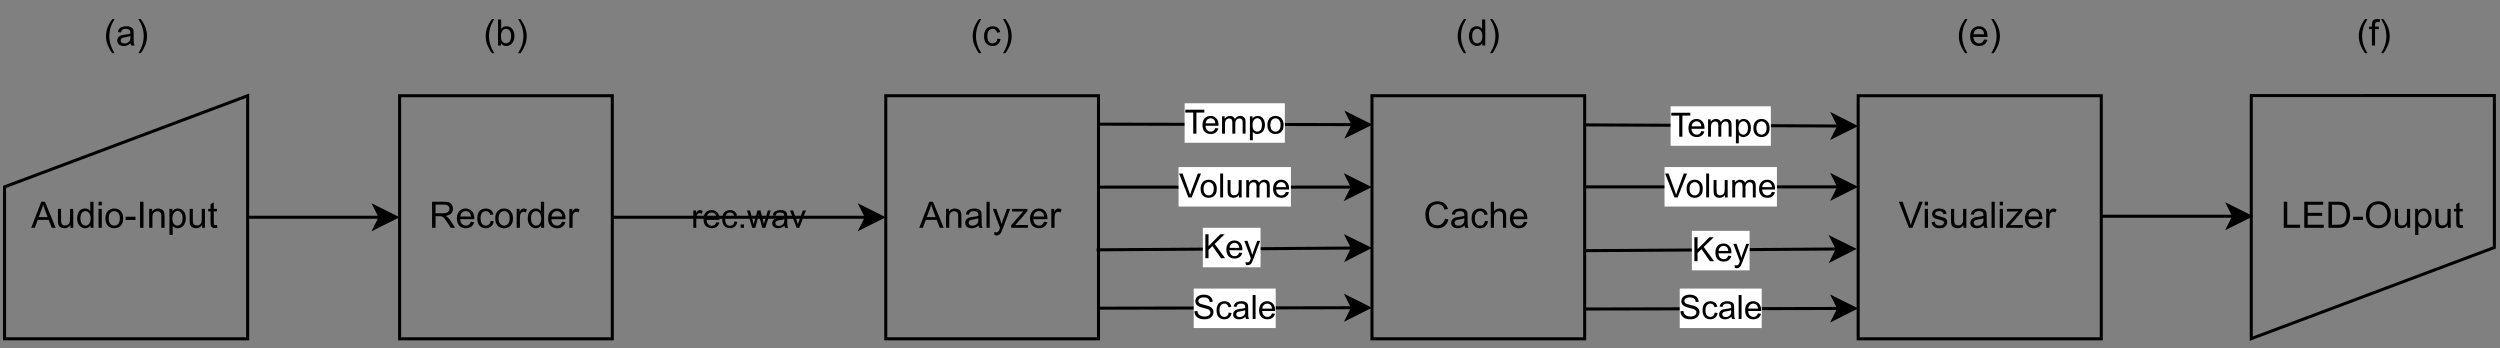 <?xml version="1.0" encoding="UTF-8" standalone="no"?>
<svg 
   width="617.04pt"
   height="85.92pt"
   viewBox="0 0 617.04 85.92"
   version="1.2"
   id="svg542"
   xmlns:xlink="http://www.w3.org/1999/xlink"
   xmlns="http://www.w3.org/2000/svg"
   xmlns:svg="http://www.w3.org/2000/svg" content="%3Cmxfile%20host%3D%22app.diagrams.net%22%20modified%3D%222022-05-11T11%3A39%3A43.894Z%22%20agent%3D%225.0%20(Windows%20NT%2010.0%3B%20Win64%3B%20x64)%20AppleWebKit%2F537.36%20(KHTML%2C%20like%20Gecko)%20Chrome%2F101.0.495.54%20Safari%2F537.36%22%20etag%3D%22Li1xzaZ4CY_vHs6KLtM5%22%20version%3D%2218.0.2%22%20type%3D%22github%22%3E%3Cdiagram%20name%3D%22Page-1%22%20id%3D%2274b105a0-9070-1c63-61bc-23e55f88626e%22%3E7Zrdk6I4EMD%2FGqvmHrQIAYTHUWf3Pvbuts772LuXqwxkNLdIrBBGnb%2F%2BEkkkEF1XFx223HkZ0uSDdP%2B66Q724HixfsvQcv4zTXDac51k3YOTnuu6TuCKf1KyKSUAuEEpmTGSKFklmJIXrISOkhYkwXmtI6c05WRZF8Y0y3DMazLEGF3Vuz3RtL7qEs3Uik4lmMYo1c8x8Cv5XyThc72RIKpufI%2FJbK4WD%2FUOH1H8ccZokakVM5rh8s4C6WnUovkcJXRliOBDD44Zpby8WqzHOJWa1TrT4%2FhGP2gPjuZ8kYoGEJfb228ODAafM1jsi%2BGMm8sdmi8av2zmo%2BIJvMmTX6ZpcT%2BJN32lhGeUFmqR%2ByIhtP9Dtiy49QBCAUt5uUBZgdKyDxyt5oTj6RLF8tZKEFZ%2FzieSpmOaUibaW%2BXue3S12WfMOF4bIrWVt5guMGcb0UXdhZFSrkJ2h%2BKqsn6oRHPT7kqGFHGz3cyV6sSF0t4JmtTrG6q09Iez5F7SLlpxivKcxHVVbTHEchVHtPCa8A%2Fqjrz%2BW8oF6GVrsja6TTa6kYm9fDAbxijZrIZtW3rcQYvktGAxPk4QR2yG%2Baf0o9SBE%2B3KBwxsGNDfY0AtYzhFnDzj2tPus6pa4T0lYms7fsKwzg90GmCUG1ejTLc6MtHO6%2FVEpWasibaQ7bb9Bdy5Fne%2F4ZiyBDOLvzpfp%2FvtjKGECELad2ffPe7Ow6u6M7TUynA8WKHnm%2FBqTdVxt%2Fa65dbN14ITDSLz70wnb07rfXLaS7u8Z7%2B1M5RuXr4qlw%2BagfPVXd5OhsYonuOvSKeh1zWdDi2d%2FknTYmEr9cQoqiNi3xk4DqiHRTgMjgTGXRAWg4e1QKzGHg7FovEeMyLUg5k5d1P4BbHX%2B9zYG3Q69sLQGQzNIOm3E3w9cOUMK7QY%2Fh0vlrQthCXBbp1gAKKzCQZg%2BI3gMwkO4ADYr3XNnXduiRCAQVCfKroywpGF8E940xrAdXgD92j43YebJtoRmVU9OQ6gdzLRtwdv1Cihzsc1CgahU%2F2BV0VX78pAtzz4a6cMk7QFNdrC4em0HXKFcOie4wq3B%2B%2BwteMY2MiAr42rztmNhJfkBUrJ11WdAcc5Xkpc9YDVtdOwdw%2BT%2Fq%2FFJU%2BqDyiYUS5op5kyXIoecTranrk1OiaE4Vj1XOGct2Qc0KT8tY0D92DfSp1npLmwUagdOTNrNynoVriMABjoI7rdkZTQiW%2B8ts%2BstmzHb%2BYRF46g0LVQaqXcMl74Yb1gcr%2BBVIslkci4DZDctkC68pcRaB%2Fht1j0bA%2BedoWOLlQ6XPgcTQl1x66guf%2FoXsMUSHWdT6a0VXM%2B6F%2BXT%2FsYv3uVzUGcukIJqOymTRmKmB4a4HhtBbBm%2BnRpQOwPEm2lU6%2F58bEj5AAnlCHces8Zn%2FiC4ExyRH5%2B4tSXRsn%2BDnMXf2fRJOoPXudHFK4zWbzEwooyKIxklUJEmLpXNxYkSdJtTYRz8oIet1NJ%2By%2FlXra780c9fyLnKjjNy9%2BOyalzzuhH3CiYLvNroWHDk0Fo10twD2rNjKW9eskuZu8eb8cevtc1e9gH5HfJ7dgjDDpmD82HaQ98O%2FYAjuu%2FmkHGzh%2BT%2FhSt3mE0%2FXH53z%2F%2F0rnft8937tDt2MMDHTOHXdrePd2OOQDwr2YP0ax%2B4V2mY9WP6OHD%2Fw%3D%3D%3C%2Fdiagram%3E%3C%2Fmxfile%3E">
  <rect x="0" y="0" width="617.04" height="85.92" fill="#808080" stroke="none"/>
  <defs
     id="defs169">
    <g
       id="g149">
      <symbol
         overflow="visible"
         id="glyph0-0">
        <path
           style="stroke:none;"
           d=""
           id="path2" />
      </symbol>
      <symbol
         overflow="visible"
         id="glyph0-1">
        <path
           style="stroke:none;"
           d="M -0.016 0 L 2.469 -6.438 L 3.375 -6.438 L 6.016 0 L 5.047 0 L 4.297 -1.953 L 1.594 -1.953 L 0.891 0 Z M 1.844 -2.641 L 4.031 -2.641 L 3.359 -4.438 C 3.148 -4.977 3 -5.422 2.906 -5.766 C 2.82 -5.348 2.703 -4.938 2.547 -4.531 Z M 1.844 -2.641 "
           id="path5" />
      </symbol>
      <symbol
         overflow="visible"
         id="glyph0-2">
        <path
           style="stroke:none;"
           d="M 3.656 0 L 3.656 -0.688 C 3.289 -0.156 2.797 0.109 2.172 0.109 C 1.898 0.109 1.645 0.055 1.406 -0.047 C 1.164 -0.16 0.984 -0.297 0.859 -0.453 C 0.742 -0.609 0.664 -0.801 0.625 -1.031 C 0.594 -1.188 0.578 -1.438 0.578 -1.781 L 0.578 -4.672 L 1.359 -4.672 L 1.359 -2.078 C 1.359 -1.66 1.379 -1.383 1.422 -1.25 C 1.461 -1.039 1.562 -0.875 1.719 -0.75 C 1.883 -0.633 2.086 -0.578 2.328 -0.578 C 2.566 -0.578 2.789 -0.633 3 -0.75 C 3.207 -0.875 3.352 -1.039 3.438 -1.25 C 3.52 -1.457 3.562 -1.766 3.562 -2.172 L 3.562 -4.672 L 4.359 -4.672 L 4.359 0 Z M 3.656 0 "
           id="path8" />
      </symbol>
      <symbol
         overflow="visible"
         id="glyph0-3">
        <path
           style="stroke:none;"
           d="M 3.625 0 L 3.625 -0.594 C 3.32 -0.125 2.883 0.109 2.312 0.109 C 1.945 0.109 1.609 0.004 1.297 -0.203 C 0.984 -0.41 0.738 -0.695 0.562 -1.062 C 0.395 -1.426 0.312 -1.848 0.312 -2.328 C 0.312 -2.797 0.391 -3.219 0.547 -3.594 C 0.703 -3.977 0.93 -4.27 1.234 -4.469 C 1.547 -4.664 1.895 -4.766 2.281 -4.766 C 2.562 -4.766 2.812 -4.707 3.031 -4.594 C 3.25 -4.477 3.426 -4.32 3.562 -4.125 L 3.562 -6.438 L 4.359 -6.438 L 4.359 0 Z M 1.125 -2.328 C 1.125 -1.734 1.25 -1.285 1.5 -0.984 C 1.75 -0.691 2.047 -0.547 2.391 -0.547 C 2.734 -0.547 3.023 -0.688 3.266 -0.969 C 3.516 -1.25 3.641 -1.68 3.641 -2.266 C 3.641 -2.898 3.516 -3.367 3.266 -3.672 C 3.016 -3.973 2.711 -4.125 2.359 -4.125 C 2.004 -4.125 1.707 -3.977 1.469 -3.688 C 1.238 -3.395 1.125 -2.941 1.125 -2.328 Z M 1.125 -2.328 "
           id="path11" />
      </symbol>
      <symbol
         overflow="visible"
         id="glyph0-4">
        <path
           style="stroke:none;"
           d="M 0.594 -5.531 L 0.594 -6.438 L 1.391 -6.438 L 1.391 -5.531 Z M 0.594 0 L 0.594 -4.672 L 1.391 -4.672 L 1.391 0 Z M 0.594 0 "
           id="path14" />
      </symbol>
      <symbol
         overflow="visible"
         id="glyph0-5">
        <path
           style="stroke:none;"
           d="M 0.297 -2.328 C 0.297 -3.191 0.535 -3.832 1.016 -4.25 C 1.422 -4.594 1.91 -4.766 2.484 -4.766 C 3.129 -4.766 3.656 -4.555 4.062 -4.141 C 4.469 -3.723 4.672 -3.145 4.672 -2.406 C 4.672 -1.801 4.578 -1.328 4.391 -0.984 C 4.211 -0.641 3.953 -0.367 3.609 -0.172 C 3.266 0.016 2.891 0.109 2.484 0.109 C 1.828 0.109 1.297 -0.098 0.891 -0.516 C 0.492 -0.941 0.297 -1.547 0.297 -2.328 Z M 1.109 -2.328 C 1.109 -1.734 1.238 -1.285 1.5 -0.984 C 1.758 -0.691 2.086 -0.547 2.484 -0.547 C 2.879 -0.547 3.207 -0.691 3.469 -0.984 C 3.727 -1.285 3.859 -1.742 3.859 -2.359 C 3.859 -2.93 3.727 -3.367 3.469 -3.672 C 3.207 -3.973 2.879 -4.125 2.484 -4.125 C 2.086 -4.125 1.758 -3.973 1.5 -3.672 C 1.238 -3.379 1.109 -2.93 1.109 -2.328 Z M 1.109 -2.328 "
           id="path17" />
      </symbol>
      <symbol
         overflow="visible"
         id="glyph0-6">
        <path
           style="stroke:none;"
           d="M 0.281 -1.938 L 0.281 -2.734 L 2.719 -2.734 L 2.719 -1.938 Z M 0.281 -1.938 "
           id="path20" />
      </symbol>
      <symbol
         overflow="visible"
         id="glyph0-7">
        <path
           style="stroke:none;"
           d="M 0.844 0 L 0.844 -6.438 L 1.688 -6.438 L 1.688 0 Z M 0.844 0 "
           id="path23" />
      </symbol>
      <symbol
         overflow="visible"
         id="glyph0-8">
        <path
           style="stroke:none;"
           d="M 0.594 0 L 0.594 -4.672 L 1.312 -4.672 L 1.312 -4 C 1.645 -4.508 2.141 -4.766 2.797 -4.766 C 3.078 -4.766 3.332 -4.711 3.562 -4.609 C 3.801 -4.516 3.977 -4.383 4.094 -4.219 C 4.207 -4.062 4.289 -3.867 4.344 -3.641 C 4.375 -3.492 4.391 -3.238 4.391 -2.875 L 4.391 0 L 3.594 0 L 3.594 -2.844 C 3.594 -3.164 3.562 -3.406 3.5 -3.562 C 3.438 -3.719 3.328 -3.844 3.172 -3.938 C 3.016 -4.039 2.832 -4.094 2.625 -4.094 C 2.289 -4.094 2 -3.984 1.75 -3.766 C 1.508 -3.555 1.391 -3.148 1.391 -2.547 L 1.391 0 Z M 0.594 0 "
           id="path26" />
      </symbol>
      <symbol
         overflow="visible"
         id="glyph0-9">
        <path
           style="stroke:none;"
           d="M 0.594 1.781 L 0.594 -4.672 L 1.312 -4.672 L 1.312 -4.062 C 1.477 -4.301 1.664 -4.477 1.875 -4.594 C 2.094 -4.707 2.359 -4.766 2.672 -4.766 C 3.066 -4.766 3.414 -4.66 3.719 -4.453 C 4.02 -4.254 4.25 -3.969 4.406 -3.594 C 4.562 -3.219 4.641 -2.812 4.641 -2.375 C 4.641 -1.895 4.551 -1.461 4.375 -1.078 C 4.207 -0.691 3.961 -0.395 3.641 -0.188 C 3.316 0.008 2.973 0.109 2.609 0.109 C 2.348 0.109 2.113 0.051 1.906 -0.062 C 1.695 -0.176 1.523 -0.316 1.391 -0.484 L 1.391 1.781 Z M 1.312 -2.312 C 1.312 -1.707 1.43 -1.258 1.672 -0.969 C 1.922 -0.688 2.219 -0.547 2.562 -0.547 C 2.906 -0.547 3.203 -0.691 3.453 -0.984 C 3.711 -1.285 3.844 -1.75 3.844 -2.375 C 3.844 -2.969 3.719 -3.41 3.469 -3.703 C 3.227 -4.004 2.938 -4.156 2.594 -4.156 C 2.258 -4.156 1.961 -3.992 1.703 -3.672 C 1.441 -3.359 1.312 -2.906 1.312 -2.312 Z M 1.312 -2.312 "
           id="path29" />
      </symbol>
      <symbol
         overflow="visible"
         id="glyph0-10">
        <path
           style="stroke:none;"
           d="M 2.328 -0.703 L 2.438 -0.016 C 2.207 0.035 2.008 0.062 1.844 0.062 C 1.551 0.062 1.328 0.016 1.172 -0.078 C 1.016 -0.172 0.898 -0.289 0.828 -0.438 C 0.766 -0.582 0.734 -0.891 0.734 -1.359 L 0.734 -4.047 L 0.156 -4.047 L 0.156 -4.672 L 0.734 -4.672 L 0.734 -5.828 L 1.531 -6.297 L 1.531 -4.672 L 2.328 -4.672 L 2.328 -4.047 L 1.531 -4.047 L 1.531 -1.328 C 1.531 -1.098 1.539 -0.953 1.562 -0.891 C 1.594 -0.828 1.641 -0.773 1.703 -0.734 C 1.766 -0.691 1.852 -0.672 1.969 -0.672 C 2.062 -0.672 2.18 -0.68 2.328 -0.703 Z M 2.328 -0.703 "
           id="path32" />
      </symbol>
      <symbol
         overflow="visible"
         id="glyph0-11">
        <path
           style="stroke:none;"
           d="M 0.703 0 L 0.703 -6.438 L 3.562 -6.438 C 4.133 -6.438 4.57 -6.379 4.875 -6.266 C 5.176 -6.148 5.414 -5.945 5.594 -5.656 C 5.77 -5.363 5.859 -5.039 5.859 -4.688 C 5.859 -4.227 5.707 -3.844 5.406 -3.531 C 5.113 -3.219 4.66 -3.02 4.047 -2.938 C 4.266 -2.82 4.438 -2.711 4.562 -2.609 C 4.812 -2.379 5.047 -2.094 5.266 -1.75 L 6.391 0 L 5.312 0 L 4.453 -1.344 C 4.211 -1.727 4.008 -2.02 3.844 -2.219 C 3.688 -2.426 3.539 -2.57 3.406 -2.656 C 3.281 -2.738 3.156 -2.797 3.031 -2.828 C 2.926 -2.848 2.766 -2.859 2.547 -2.859 L 1.562 -2.859 L 1.562 0 Z M 1.562 -3.594 L 3.391 -3.594 C 3.785 -3.594 4.094 -3.633 4.312 -3.719 C 4.531 -3.801 4.695 -3.93 4.812 -4.109 C 4.926 -4.285 4.984 -4.477 4.984 -4.688 C 4.984 -4.988 4.867 -5.238 4.641 -5.438 C 4.422 -5.633 4.07 -5.734 3.594 -5.734 L 1.562 -5.734 Z M 1.562 -3.594 "
           id="path35" />
      </symbol>
      <symbol
         overflow="visible"
         id="glyph0-12">
        <path
           style="stroke:none;"
           d="M 3.781 -1.5 L 4.609 -1.406 C 4.473 -0.926 4.227 -0.551 3.875 -0.281 C 3.531 -0.02 3.086 0.109 2.547 0.109 C 1.867 0.109 1.328 -0.098 0.922 -0.516 C 0.523 -0.941 0.328 -1.535 0.328 -2.297 C 0.328 -3.078 0.531 -3.68 0.938 -4.109 C 1.344 -4.547 1.867 -4.766 2.516 -4.766 C 3.141 -4.766 3.645 -4.551 4.031 -4.125 C 4.426 -3.707 4.625 -3.113 4.625 -2.344 C 4.625 -2.289 4.625 -2.219 4.625 -2.125 L 1.141 -2.125 C 1.172 -1.613 1.316 -1.223 1.578 -0.953 C 1.836 -0.68 2.164 -0.547 2.562 -0.547 C 2.852 -0.547 3.098 -0.617 3.297 -0.766 C 3.504 -0.922 3.664 -1.164 3.781 -1.5 Z M 1.188 -2.781 L 3.797 -2.781 C 3.766 -3.176 3.664 -3.473 3.5 -3.672 C 3.25 -3.973 2.922 -4.125 2.516 -4.125 C 2.148 -4.125 1.844 -4 1.594 -3.75 C 1.352 -3.508 1.219 -3.188 1.188 -2.781 Z M 1.188 -2.781 "
           id="path38" />
      </symbol>
      <symbol
         overflow="visible"
         id="glyph0-13">
        <path
           style="stroke:none;"
           d="M 3.641 -1.703 L 4.422 -1.609 C 4.336 -1.066 4.117 -0.645 3.766 -0.344 C 3.41 -0.039 2.977 0.109 2.469 0.109 C 1.832 0.109 1.32 -0.098 0.938 -0.516 C 0.551 -0.93 0.359 -1.531 0.359 -2.312 C 0.359 -2.82 0.441 -3.266 0.609 -3.641 C 0.773 -4.016 1.023 -4.297 1.359 -4.484 C 1.703 -4.672 2.078 -4.766 2.484 -4.766 C 2.984 -4.766 3.395 -4.633 3.719 -4.375 C 4.039 -4.125 4.25 -3.766 4.344 -3.297 L 3.578 -3.172 C 3.504 -3.484 3.375 -3.719 3.188 -3.875 C 3 -4.039 2.773 -4.125 2.516 -4.125 C 2.109 -4.125 1.781 -3.977 1.531 -3.688 C 1.289 -3.406 1.172 -2.957 1.172 -2.344 C 1.172 -1.707 1.289 -1.25 1.531 -0.969 C 1.77 -0.688 2.082 -0.547 2.469 -0.547 C 2.781 -0.547 3.039 -0.641 3.25 -0.828 C 3.457 -1.016 3.586 -1.305 3.641 -1.703 Z M 3.641 -1.703 "
           id="path41" />
      </symbol>
      <symbol
         overflow="visible"
         id="glyph0-14">
        <path
           style="stroke:none;"
           d="M 0.578 0 L 0.578 -4.672 L 1.297 -4.672 L 1.297 -3.953 C 1.473 -4.285 1.641 -4.504 1.797 -4.609 C 1.953 -4.711 2.125 -4.766 2.312 -4.766 C 2.57 -4.766 2.844 -4.68 3.125 -4.516 L 2.844 -3.781 C 2.656 -3.895 2.461 -3.953 2.266 -3.953 C 2.098 -3.953 1.941 -3.898 1.797 -3.797 C 1.66 -3.691 1.562 -3.547 1.5 -3.359 C 1.414 -3.078 1.375 -2.77 1.375 -2.438 L 1.375 0 Z M 0.578 0 "
           id="path44" />
      </symbol>
      <symbol
         overflow="visible"
         id="glyph0-15">
        <path
           style="stroke:none;"
           d="M 3.641 -0.578 C 3.348 -0.328 3.066 -0.148 2.797 -0.047 C 2.523 0.055 2.234 0.109 1.922 0.109 C 1.41 0.109 1.016 -0.016 0.734 -0.266 C 0.461 -0.516 0.328 -0.836 0.328 -1.234 C 0.328 -1.461 0.379 -1.672 0.484 -1.859 C 0.586 -2.047 0.723 -2.195 0.891 -2.312 C 1.055 -2.426 1.242 -2.516 1.453 -2.578 C 1.609 -2.609 1.844 -2.645 2.156 -2.688 C 2.801 -2.758 3.273 -2.852 3.578 -2.969 C 3.578 -3.07 3.578 -3.141 3.578 -3.172 C 3.578 -3.492 3.504 -3.719 3.359 -3.844 C 3.148 -4.031 2.848 -4.125 2.453 -4.125 C 2.078 -4.125 1.801 -4.055 1.625 -3.922 C 1.445 -3.797 1.316 -3.566 1.234 -3.234 L 0.469 -3.328 C 0.531 -3.66 0.641 -3.926 0.797 -4.125 C 0.961 -4.332 1.195 -4.488 1.5 -4.594 C 1.812 -4.707 2.164 -4.766 2.562 -4.766 C 2.969 -4.766 3.289 -4.719 3.531 -4.625 C 3.781 -4.531 3.961 -4.41 4.078 -4.266 C 4.203 -4.129 4.285 -3.953 4.328 -3.734 C 4.359 -3.598 4.375 -3.359 4.375 -3.016 L 4.375 -1.953 C 4.375 -1.223 4.391 -0.758 4.422 -0.562 C 4.453 -0.363 4.52 -0.176 4.625 0 L 3.797 0 C 3.711 -0.164 3.66 -0.359 3.641 -0.578 Z M 3.578 -2.344 C 3.285 -2.227 2.852 -2.129 2.281 -2.047 C 1.957 -1.992 1.727 -1.938 1.594 -1.875 C 1.457 -1.82 1.352 -1.738 1.281 -1.625 C 1.207 -1.508 1.172 -1.383 1.172 -1.25 C 1.172 -1.039 1.25 -0.863 1.406 -0.719 C 1.562 -0.582 1.797 -0.516 2.109 -0.516 C 2.41 -0.516 2.68 -0.582 2.922 -0.719 C 3.16 -0.852 3.336 -1.035 3.453 -1.266 C 3.535 -1.441 3.578 -1.703 3.578 -2.047 Z M 3.578 -2.344 "
           id="path47" />
      </symbol>
      <symbol
         overflow="visible"
         id="glyph0-16">
        <path
           style="stroke:none;"
           d="M 0.578 0 L 0.578 -6.438 L 1.359 -6.438 L 1.359 0 Z M 0.578 0 "
           id="path50" />
      </symbol>
      <symbol
         overflow="visible"
         id="glyph0-17">
        <path
           style="stroke:none;"
           d="M 0.562 1.797 L 0.469 1.062 C 0.645 1.102 0.797 1.125 0.922 1.125 C 1.098 1.125 1.238 1.094 1.344 1.031 C 1.445 0.977 1.535 0.898 1.609 0.797 C 1.648 0.711 1.727 0.516 1.844 0.203 C 1.863 0.16 1.891 0.098 1.922 0.016 L 0.141 -4.672 L 1 -4.672 L 1.969 -1.969 C 2.094 -1.625 2.207 -1.266 2.312 -0.891 C 2.395 -1.242 2.5 -1.598 2.625 -1.953 L 3.625 -4.672 L 4.422 -4.672 L 2.641 0.078 C 2.453 0.586 2.305 0.941 2.203 1.141 C 2.055 1.398 1.895 1.586 1.719 1.703 C 1.539 1.828 1.32 1.891 1.062 1.891 C 0.914 1.891 0.75 1.859 0.562 1.797 Z M 0.562 1.797 "
           id="path53" />
      </symbol>
      <symbol
         overflow="visible"
         id="glyph0-18">
        <path
           style="stroke:none;"
           d="M 0.172 0 L 0.172 -0.641 L 3.141 -4.047 C 2.805 -4.035 2.508 -4.031 2.25 -4.031 L 0.359 -4.031 L 0.359 -4.672 L 4.172 -4.672 L 4.172 -4.141 L 1.641 -1.188 L 1.156 -0.641 C 1.508 -0.672 1.844 -0.688 2.156 -0.688 L 4.312 -0.688 L 4.312 0 Z M 0.172 0 "
           id="path56" />
      </symbol>
      <symbol
         overflow="visible"
         id="glyph0-19">
        <path
           style="stroke:none;"
           d="M 5.297 -2.266 L 6.141 -2.047 C 5.961 -1.348 5.641 -0.812 5.172 -0.438 C 4.711 -0.07 4.145 0.109 3.469 0.109 C 2.781 0.109 2.219 -0.031 1.781 -0.312 C 1.344 -0.594 1.008 -1 0.781 -1.531 C 0.562 -2.07 0.453 -2.648 0.453 -3.266 C 0.453 -3.941 0.578 -4.531 0.828 -5.031 C 1.086 -5.531 1.453 -5.906 1.922 -6.156 C 2.398 -6.414 2.922 -6.547 3.484 -6.547 C 4.129 -6.547 4.672 -6.379 5.109 -6.047 C 5.555 -5.723 5.863 -5.266 6.031 -4.672 L 5.188 -4.484 C 5.039 -4.953 4.828 -5.289 4.547 -5.5 C 4.266 -5.719 3.906 -5.828 3.469 -5.828 C 2.977 -5.828 2.566 -5.707 2.234 -5.469 C 1.898 -5.227 1.664 -4.906 1.531 -4.5 C 1.395 -4.102 1.328 -3.695 1.328 -3.281 C 1.328 -2.727 1.406 -2.242 1.562 -1.828 C 1.727 -1.422 1.977 -1.117 2.312 -0.922 C 2.645 -0.723 3.008 -0.625 3.406 -0.625 C 3.883 -0.625 4.285 -0.758 4.609 -1.031 C 4.941 -1.312 5.172 -1.723 5.297 -2.266 Z M 5.297 -2.266 "
           id="path59" />
      </symbol>
      <symbol
         overflow="visible"
         id="glyph0-20">
        <path
           style="stroke:none;"
           d="M 0.594 0 L 0.594 -6.438 L 1.391 -6.438 L 1.391 -4.125 C 1.754 -4.551 2.219 -4.766 2.781 -4.766 C 3.125 -4.766 3.422 -4.695 3.672 -4.562 C 3.93 -4.426 4.113 -4.238 4.219 -4 C 4.332 -3.758 4.391 -3.41 4.391 -2.953 L 4.391 0 L 3.609 0 L 3.609 -2.953 C 3.609 -3.348 3.52 -3.633 3.344 -3.812 C 3.176 -4 2.938 -4.094 2.625 -4.094 C 2.383 -4.094 2.16 -4.031 1.953 -3.906 C 1.742 -3.789 1.598 -3.629 1.516 -3.422 C 1.43 -3.211 1.391 -2.922 1.391 -2.547 L 1.391 0 Z M 0.594 0 "
           id="path62" />
      </symbol>
      <symbol
         overflow="visible"
         id="glyph0-21">
        <path
           style="stroke:none;"
           d="M 2.531 0 L 0.047 -6.438 L 0.969 -6.438 L 2.641 -1.766 C 2.773 -1.391 2.883 -1.035 2.969 -0.703 C 3.07 -1.055 3.191 -1.41 3.328 -1.766 L 5.062 -6.438 L 5.938 -6.438 L 3.406 0 Z M 2.531 0 "
           id="path65" />
      </symbol>
      <symbol
         overflow="visible"
         id="glyph0-22">
        <path
           style="stroke:none;"
           d="M 0.281 -1.391 L 1.062 -1.516 C 1.102 -1.203 1.223 -0.961 1.422 -0.797 C 1.629 -0.629 1.91 -0.547 2.266 -0.547 C 2.629 -0.547 2.898 -0.617 3.078 -0.766 C 3.254 -0.91 3.344 -1.082 3.344 -1.281 C 3.344 -1.469 3.266 -1.609 3.109 -1.703 C 2.992 -1.773 2.723 -1.867 2.297 -1.984 C 1.711 -2.129 1.305 -2.254 1.078 -2.359 C 0.859 -2.461 0.691 -2.609 0.578 -2.797 C 0.461 -2.984 0.406 -3.191 0.406 -3.422 C 0.406 -3.629 0.453 -3.82 0.547 -4 C 0.641 -4.176 0.77 -4.328 0.938 -4.453 C 1.062 -4.535 1.227 -4.609 1.438 -4.672 C 1.656 -4.734 1.883 -4.766 2.125 -4.766 C 2.488 -4.766 2.805 -4.711 3.078 -4.609 C 3.359 -4.504 3.566 -4.363 3.703 -4.188 C 3.836 -4.008 3.93 -3.77 3.984 -3.469 L 3.203 -3.359 C 3.172 -3.598 3.066 -3.785 2.891 -3.922 C 2.723 -4.055 2.488 -4.125 2.188 -4.125 C 1.82 -4.125 1.562 -4.062 1.406 -3.938 C 1.25 -3.82 1.172 -3.68 1.172 -3.516 C 1.172 -3.41 1.203 -3.32 1.266 -3.25 C 1.328 -3.156 1.43 -3.082 1.578 -3.031 C 1.648 -3 1.879 -2.93 2.266 -2.828 C 2.828 -2.68 3.219 -2.562 3.438 -2.469 C 3.664 -2.375 3.844 -2.234 3.969 -2.047 C 4.094 -1.867 4.156 -1.645 4.156 -1.375 C 4.156 -1.102 4.078 -0.852 3.922 -0.625 C 3.766 -0.395 3.539 -0.211 3.25 -0.078 C 2.969 0.047 2.641 0.109 2.266 0.109 C 1.66 0.109 1.195 -0.016 0.875 -0.266 C 0.562 -0.523 0.363 -0.898 0.281 -1.391 Z M 0.281 -1.391 "
           id="path68" />
      </symbol>
      <symbol
         overflow="visible"
         id="glyph0-23">
        <path
           style="stroke:none;"
           d="M 0.656 0 L 0.656 -6.438 L 1.516 -6.438 L 1.516 -0.766 L 4.688 -0.766 L 4.688 0 Z M 0.656 0 "
           id="path71" />
      </symbol>
      <symbol
         overflow="visible"
         id="glyph0-24">
        <path
           style="stroke:none;"
           d="M 0.719 0 L 0.719 -6.438 L 5.375 -6.438 L 5.375 -5.688 L 1.562 -5.688 L 1.562 -3.703 L 5.125 -3.703 L 5.125 -2.953 L 1.562 -2.953 L 1.562 -0.766 L 5.516 -0.766 L 5.516 0 Z M 0.719 0 "
           id="path74" />
      </symbol>
      <symbol
         overflow="visible"
         id="glyph0-25">
        <path
           style="stroke:none;"
           d="M 0.688 0 L 0.688 -6.438 L 2.906 -6.438 C 3.414 -6.438 3.801 -6.406 4.062 -6.344 C 4.426 -6.258 4.738 -6.109 5 -5.891 C 5.344 -5.598 5.598 -5.227 5.766 -4.781 C 5.93 -4.344 6.016 -3.832 6.016 -3.25 C 6.016 -2.758 5.957 -2.328 5.844 -1.953 C 5.727 -1.578 5.582 -1.266 5.406 -1.016 C 5.227 -0.766 5.031 -0.566 4.812 -0.422 C 4.602 -0.285 4.348 -0.18 4.047 -0.109 C 3.754 -0.035 3.41 0 3.016 0 Z M 1.547 -0.766 L 2.922 -0.766 C 3.348 -0.766 3.68 -0.801 3.922 -0.875 C 4.16 -0.957 4.352 -1.07 4.5 -1.219 C 4.695 -1.414 4.852 -1.688 4.969 -2.031 C 5.082 -2.375 5.141 -2.785 5.141 -3.266 C 5.141 -3.941 5.031 -4.457 4.812 -4.812 C 4.594 -5.176 4.32 -5.422 4 -5.547 C 3.77 -5.641 3.406 -5.688 2.906 -5.688 L 1.547 -5.688 Z M 1.547 -0.766 "
           id="path77" />
      </symbol>
      <symbol
         overflow="visible"
         id="glyph0-26">
        <path
           style="stroke:none;"
           d="M 0.438 -3.141 C 0.438 -4.203 0.723 -5.035 1.297 -5.641 C 1.867 -6.254 2.609 -6.562 3.516 -6.562 C 4.109 -6.562 4.645 -6.414 5.125 -6.125 C 5.602 -5.844 5.969 -5.445 6.219 -4.938 C 6.469 -4.426 6.594 -3.852 6.594 -3.219 C 6.594 -2.562 6.461 -1.973 6.203 -1.453 C 5.941 -0.941 5.566 -0.551 5.078 -0.281 C 4.598 -0.02 4.078 0.109 3.516 0.109 C 2.91 0.109 2.367 -0.035 1.891 -0.328 C 1.41 -0.617 1.047 -1.02 0.797 -1.531 C 0.555 -2.039 0.438 -2.578 0.438 -3.141 Z M 1.312 -3.125 C 1.312 -2.344 1.52 -1.727 1.938 -1.281 C 2.352 -0.844 2.879 -0.625 3.516 -0.625 C 4.148 -0.625 4.676 -0.848 5.094 -1.297 C 5.508 -1.742 5.719 -2.383 5.719 -3.219 C 5.719 -3.738 5.629 -4.191 5.453 -4.578 C 5.273 -4.973 5.016 -5.281 4.672 -5.5 C 4.328 -5.719 3.945 -5.828 3.531 -5.828 C 2.926 -5.828 2.406 -5.617 1.969 -5.203 C 1.531 -4.785 1.312 -4.094 1.312 -3.125 Z M 1.312 -3.125 "
           id="path80" />
      </symbol>
      <symbol
         overflow="visible"
         id="glyph0-27">
        <path
           style="stroke:none;"
           d="M 2.109 1.891 C 1.672 1.336 1.301 0.695 1 -0.031 C 0.695 -0.77 0.547 -1.535 0.547 -2.328 C 0.547 -3.023 0.66 -3.695 0.891 -4.344 C 1.148 -5.082 1.555 -5.816 2.109 -6.547 L 2.672 -6.547 C 2.316 -5.941 2.082 -5.508 1.969 -5.25 C 1.789 -4.844 1.648 -4.422 1.547 -3.984 C 1.422 -3.43 1.359 -2.879 1.359 -2.328 C 1.359 -0.922 1.797 0.484 2.672 1.891 Z M 2.109 1.891 "
           id="path83" />
      </symbol>
      <symbol
         overflow="visible"
         id="glyph0-28">
        <path
           style="stroke:none;"
           d="M 1.109 1.891 L 0.547 1.891 C 1.422 0.484 1.859 -0.922 1.859 -2.328 C 1.859 -2.879 1.797 -3.426 1.672 -3.969 C 1.566 -4.406 1.426 -4.828 1.25 -5.234 C 1.133 -5.492 0.898 -5.93 0.547 -6.547 L 1.109 -6.547 C 1.66 -5.816 2.066 -5.082 2.328 -4.344 C 2.555 -3.695 2.672 -3.023 2.672 -2.328 C 2.672 -1.535 2.52 -0.77 2.219 -0.031 C 1.914 0.695 1.547 1.336 1.109 1.891 Z M 1.109 1.891 "
           id="path86" />
      </symbol>
      <symbol
         overflow="visible"
         id="glyph0-29">
        <path
           style="stroke:none;"
           d="M 1.328 0 L 0.594 0 L 0.594 -6.438 L 1.375 -6.438 L 1.375 -4.141 C 1.707 -4.555 2.133 -4.766 2.656 -4.766 C 2.945 -4.766 3.219 -4.707 3.469 -4.594 C 3.727 -4.477 3.941 -4.316 4.109 -4.109 C 4.273 -3.898 4.406 -3.645 4.5 -3.344 C 4.594 -3.051 4.641 -2.738 4.641 -2.406 C 4.641 -1.602 4.441 -0.984 4.047 -0.547 C 3.648 -0.109 3.176 0.109 2.625 0.109 C 2.07 0.109 1.641 -0.117 1.328 -0.578 Z M 1.312 -2.375 C 1.312 -1.812 1.391 -1.406 1.547 -1.156 C 1.797 -0.75 2.129 -0.547 2.547 -0.547 C 2.898 -0.547 3.203 -0.695 3.453 -1 C 3.703 -1.301 3.828 -1.75 3.828 -2.344 C 3.828 -2.945 3.707 -3.395 3.469 -3.688 C 3.227 -3.977 2.938 -4.125 2.594 -4.125 C 2.238 -4.125 1.938 -3.973 1.688 -3.672 C 1.438 -3.367 1.312 -2.938 1.312 -2.375 Z M 1.312 -2.375 "
           id="path89" />
      </symbol>
      <symbol
         overflow="visible"
         id="glyph0-30">
        <path
           style="stroke:none;"
           d="M 0.781 0 L 0.781 -4.047 L 0.078 -4.047 L 0.078 -4.672 L 0.781 -4.672 L 0.781 -5.156 C 0.781 -5.477 0.805 -5.711 0.859 -5.859 C 0.941 -6.066 1.078 -6.234 1.266 -6.359 C 1.461 -6.484 1.734 -6.547 2.078 -6.547 C 2.297 -6.547 2.539 -6.52 2.812 -6.469 L 2.688 -5.781 C 2.531 -5.812 2.379 -5.828 2.234 -5.828 C 1.992 -5.828 1.82 -5.773 1.719 -5.672 C 1.613 -5.566 1.562 -5.375 1.562 -5.094 L 1.562 -4.672 L 2.484 -4.672 L 2.484 -4.047 L 1.562 -4.047 L 1.562 0 Z M 0.781 0 "
           id="path92" />
      </symbol>
      <symbol
         overflow="visible"
         id="glyph1-0">
        <path
           style="stroke:none;"
           d=""
           id="path95" />
      </symbol>
      <symbol
         overflow="visible"
         id="glyph1-1">
        <path
           style="stroke:none;"
           d="M 0.531 0 L 0.531 -4.281 L 1.188 -4.281 L 1.188 -3.625 C 1.352 -3.926 1.504 -4.125 1.641 -4.219 C 1.785 -4.32 1.941 -4.375 2.109 -4.375 C 2.359 -4.375 2.609 -4.297 2.859 -4.141 L 2.609 -3.469 C 2.43 -3.57 2.254 -3.625 2.078 -3.625 C 1.922 -3.625 1.781 -3.578 1.656 -3.484 C 1.531 -3.391 1.438 -3.254 1.375 -3.078 C 1.301 -2.828 1.266 -2.547 1.266 -2.234 L 1.266 0 Z M 0.531 0 "
           id="path98" />
      </symbol>
      <symbol
         overflow="visible"
         id="glyph1-2">
        <path
           style="stroke:none;"
           d="M 3.469 -1.375 L 4.219 -1.281 C 4.102 -0.844 3.883 -0.504 3.562 -0.266 C 3.238 -0.023 2.832 0.094 2.344 0.094 C 1.719 0.094 1.219 -0.098 0.844 -0.484 C 0.477 -0.867 0.297 -1.41 0.297 -2.109 C 0.297 -2.828 0.477 -3.383 0.844 -3.781 C 1.219 -4.176 1.703 -4.375 2.297 -4.375 C 2.867 -4.375 3.336 -4.176 3.703 -3.781 C 4.066 -3.395 4.25 -2.848 4.25 -2.141 C 4.25 -2.098 4.242 -2.035 4.234 -1.953 L 1.047 -1.953 C 1.078 -1.484 1.211 -1.125 1.453 -0.875 C 1.691 -0.625 1.988 -0.5 2.344 -0.5 C 2.613 -0.5 2.844 -0.566 3.031 -0.703 C 3.219 -0.848 3.363 -1.07 3.469 -1.375 Z M 1.094 -2.547 L 3.484 -2.547 C 3.453 -2.91 3.359 -3.18 3.203 -3.359 C 2.973 -3.641 2.676 -3.781 2.312 -3.781 C 1.977 -3.781 1.695 -3.664 1.469 -3.438 C 1.238 -3.219 1.113 -2.922 1.094 -2.547 Z M 1.094 -2.547 "
           id="path101" />
      </symbol>
      <symbol
         overflow="visible"
         id="glyph1-3">
        <path
           style="stroke:none;"
           d="M 3.328 -1.562 L 4.047 -1.469 C 3.973 -0.977 3.773 -0.594 3.453 -0.312 C 3.129 -0.039 2.734 0.094 2.266 0.094 C 1.68 0.094 1.211 -0.094 0.859 -0.469 C 0.504 -0.852 0.328 -1.406 0.328 -2.125 C 0.328 -2.582 0.398 -2.984 0.547 -3.328 C 0.703 -3.68 0.938 -3.941 1.25 -4.109 C 1.562 -4.285 1.898 -4.375 2.266 -4.375 C 2.734 -4.375 3.113 -4.254 3.406 -4.016 C 3.707 -3.785 3.898 -3.453 3.984 -3.016 L 3.281 -2.906 C 3.207 -3.195 3.082 -3.414 2.906 -3.562 C 2.738 -3.707 2.535 -3.781 2.297 -3.781 C 1.93 -3.781 1.633 -3.648 1.406 -3.391 C 1.176 -3.129 1.062 -2.711 1.062 -2.141 C 1.062 -1.566 1.172 -1.148 1.391 -0.891 C 1.617 -0.629 1.91 -0.5 2.266 -0.5 C 2.547 -0.5 2.781 -0.582 2.969 -0.75 C 3.164 -0.926 3.285 -1.195 3.328 -1.562 Z M 3.328 -1.562 "
           id="path104" />
      </symbol>
      <symbol
         overflow="visible"
         id="glyph1-4">
        <path
           style="stroke:none;"
           d="M 0.75 0 L 0.75 -0.828 L 1.578 -0.828 L 1.578 0 Z M 0.75 0 "
           id="path107" />
      </symbol>
      <symbol
         overflow="visible"
         id="glyph1-5">
        <path
           style="stroke:none;"
           d="M 1.328 0 L 0.031 -4.281 L 0.781 -4.281 L 1.453 -1.812 L 1.703 -0.891 C 1.711 -0.93 1.785 -1.223 1.922 -1.766 L 2.609 -4.281 L 3.359 -4.281 L 4 -1.797 L 4.203 -0.984 L 4.453 -1.812 L 5.188 -4.281 L 5.891 -4.281 L 4.562 0 L 3.797 0 L 3.125 -2.562 L 2.953 -3.297 L 2.094 0 Z M 1.328 0 "
           id="path110" />
      </symbol>
      <symbol
         overflow="visible"
         id="glyph1-6">
        <path
           style="stroke:none;"
           d="M 3.328 -0.531 C 3.066 -0.301 2.812 -0.141 2.562 -0.047 C 2.312 0.047 2.047 0.094 1.766 0.094 C 1.297 0.094 0.93 -0.02 0.672 -0.25 C 0.422 -0.477 0.297 -0.77 0.297 -1.125 C 0.297 -1.332 0.344 -1.523 0.438 -1.703 C 0.531 -1.879 0.656 -2.02 0.812 -2.125 C 0.969 -2.227 1.145 -2.305 1.344 -2.359 C 1.477 -2.391 1.691 -2.426 1.984 -2.469 C 2.566 -2.531 3 -2.613 3.281 -2.719 C 3.281 -2.812 3.281 -2.875 3.281 -2.906 C 3.281 -3.195 3.211 -3.406 3.078 -3.531 C 2.891 -3.695 2.613 -3.781 2.25 -3.781 C 1.906 -3.781 1.648 -3.719 1.484 -3.594 C 1.328 -3.477 1.207 -3.266 1.125 -2.953 L 0.422 -3.062 C 0.484 -3.363 0.586 -3.609 0.734 -3.797 C 0.891 -3.984 1.102 -4.125 1.375 -4.219 C 1.656 -4.32 1.984 -4.375 2.359 -4.375 C 2.723 -4.375 3.016 -4.328 3.234 -4.234 C 3.461 -4.148 3.629 -4.039 3.734 -3.906 C 3.848 -3.781 3.926 -3.617 3.969 -3.422 C 4 -3.305 4.016 -3.086 4.016 -2.766 L 4.016 -1.797 C 4.016 -1.117 4.023 -0.691 4.047 -0.516 C 4.078 -0.336 4.141 -0.164 4.234 0 L 3.484 0 C 3.41 -0.145 3.359 -0.32 3.328 -0.531 Z M 3.281 -2.141 C 3.008 -2.035 2.613 -1.945 2.094 -1.875 C 1.789 -1.832 1.578 -1.781 1.453 -1.719 C 1.328 -1.664 1.234 -1.586 1.172 -1.484 C 1.109 -1.391 1.078 -1.273 1.078 -1.141 C 1.078 -0.953 1.148 -0.789 1.297 -0.656 C 1.441 -0.531 1.656 -0.469 1.938 -0.469 C 2.219 -0.469 2.461 -0.531 2.672 -0.656 C 2.891 -0.781 3.051 -0.945 3.156 -1.156 C 3.238 -1.32 3.281 -1.562 3.281 -1.875 Z M 3.281 -2.141 "
           id="path113" />
      </symbol>
      <symbol
         overflow="visible"
         id="glyph1-7">
        <path
           style="stroke:none;"
           d="M 1.734 0 L 0.109 -4.281 L 0.875 -4.281 L 1.781 -1.719 C 1.883 -1.438 1.977 -1.148 2.062 -0.859 C 2.125 -1.078 2.211 -1.348 2.328 -1.672 L 3.281 -4.281 L 4.031 -4.281 L 2.406 0 Z M 1.734 0 "
           id="path116" />
      </symbol>
      <symbol
         overflow="visible"
         id="glyph1-8">
        <path
           style="stroke:none;"
           d="M 2.328 0 L 0.031 -5.906 L 0.875 -5.906 L 2.422 -1.609 C 2.547 -1.266 2.648 -0.945 2.734 -0.656 C 2.816 -0.969 2.922 -1.285 3.047 -1.609 L 4.641 -5.906 L 5.438 -5.906 L 3.125 0 Z M 2.328 0 "
           id="path119" />
      </symbol>
      <symbol
         overflow="visible"
         id="glyph1-9">
        <path
           style="stroke:none;"
           d="M 0.281 -2.141 C 0.281 -2.93 0.5 -3.52 0.938 -3.906 C 1.301 -4.219 1.75 -4.375 2.281 -4.375 C 2.863 -4.375 3.344 -4.18 3.719 -3.797 C 4.094 -3.41 4.281 -2.879 4.281 -2.203 C 4.281 -1.648 4.195 -1.211 4.031 -0.891 C 3.863 -0.578 3.625 -0.332 3.312 -0.156 C 3 0.008 2.656 0.094 2.281 0.094 C 1.676 0.094 1.191 -0.098 0.828 -0.484 C 0.461 -0.867 0.281 -1.422 0.281 -2.141 Z M 1.016 -2.141 C 1.016 -1.586 1.133 -1.176 1.375 -0.906 C 1.613 -0.633 1.914 -0.5 2.281 -0.5 C 2.633 -0.5 2.93 -0.633 3.172 -0.906 C 3.41 -1.188 3.531 -1.602 3.531 -2.156 C 3.531 -2.688 3.41 -3.086 3.172 -3.359 C 2.93 -3.641 2.633 -3.781 2.281 -3.781 C 1.914 -3.781 1.613 -3.641 1.375 -3.359 C 1.133 -3.086 1.016 -2.68 1.016 -2.141 Z M 1.016 -2.141 "
           id="path122" />
      </symbol>
      <symbol
         overflow="visible"
         id="glyph1-10">
        <path
           style="stroke:none;"
           d="M 0.531 0 L 0.531 -5.906 L 1.25 -5.906 L 1.25 0 Z M 0.531 0 "
           id="path125" />
      </symbol>
      <symbol
         overflow="visible"
         id="glyph1-11">
        <path
           style="stroke:none;"
           d="M 3.344 0 L 3.344 -0.625 C 3.008 -0.145 2.555 0.094 1.984 0.094 C 1.734 0.094 1.5 0.047 1.281 -0.047 C 1.062 -0.141 0.898 -0.258 0.797 -0.406 C 0.691 -0.551 0.617 -0.734 0.578 -0.953 C 0.547 -1.098 0.531 -1.32 0.531 -1.625 L 0.531 -4.281 L 1.25 -4.281 L 1.25 -1.906 C 1.25 -1.531 1.266 -1.273 1.297 -1.141 C 1.336 -0.953 1.43 -0.801 1.578 -0.688 C 1.734 -0.582 1.922 -0.531 2.141 -0.531 C 2.359 -0.531 2.562 -0.582 2.75 -0.688 C 2.938 -0.801 3.066 -0.953 3.141 -1.141 C 3.223 -1.336 3.266 -1.617 3.266 -1.984 L 3.266 -4.281 L 4 -4.281 L 4 0 Z M 3.344 0 "
           id="path128" />
      </symbol>
      <symbol
         overflow="visible"
         id="glyph1-12">
        <path
           style="stroke:none;"
           d="M 0.547 0 L 0.547 -4.281 L 1.188 -4.281 L 1.188 -3.672 C 1.32 -3.879 1.5 -4.047 1.719 -4.172 C 1.945 -4.305 2.203 -4.375 2.484 -4.375 C 2.805 -4.375 3.066 -4.305 3.266 -4.172 C 3.473 -4.047 3.617 -3.863 3.703 -3.625 C 4.035 -4.125 4.473 -4.375 5.016 -4.375 C 5.441 -4.375 5.77 -4.254 6 -4.016 C 6.227 -3.785 6.344 -3.426 6.344 -2.938 L 6.344 0 L 5.625 0 L 5.625 -2.688 C 5.625 -2.977 5.598 -3.188 5.547 -3.312 C 5.504 -3.445 5.422 -3.551 5.297 -3.625 C 5.172 -3.707 5.023 -3.75 4.859 -3.75 C 4.555 -3.75 4.305 -3.645 4.109 -3.438 C 3.91 -3.238 3.812 -2.922 3.812 -2.484 L 3.812 0 L 3.078 0 L 3.078 -2.781 C 3.078 -3.102 3.02 -3.344 2.906 -3.5 C 2.789 -3.664 2.598 -3.75 2.328 -3.75 C 2.117 -3.75 1.926 -3.691 1.75 -3.578 C 1.582 -3.473 1.457 -3.316 1.375 -3.109 C 1.301 -2.898 1.266 -2.602 1.266 -2.219 L 1.266 0 Z M 0.547 0 "
           id="path131" />
      </symbol>
      <symbol
         overflow="visible"
         id="glyph1-13">
        <path
           style="stroke:none;"
           d="M 2.141 0 L 2.141 -5.203 L 0.188 -5.203 L 0.188 -5.906 L 4.875 -5.906 L 4.875 -5.203 L 2.922 -5.203 L 2.922 0 Z M 2.141 0 "
           id="path134" />
      </symbol>
      <symbol
         overflow="visible"
         id="glyph1-14">
        <path
           style="stroke:none;"
           d="M 0.547 1.641 L 0.547 -4.281 L 1.203 -4.281 L 1.203 -3.719 C 1.359 -3.938 1.535 -4.098 1.734 -4.203 C 1.93 -4.316 2.164 -4.375 2.438 -4.375 C 2.812 -4.375 3.133 -4.281 3.406 -4.094 C 3.688 -3.906 3.898 -3.641 4.047 -3.297 C 4.191 -2.953 4.266 -2.578 4.266 -2.172 C 4.266 -1.734 4.18 -1.336 4.016 -0.984 C 3.859 -0.641 3.629 -0.375 3.328 -0.188 C 3.035 0 2.723 0.094 2.391 0.094 C 2.148 0.094 1.93 0.047 1.734 -0.047 C 1.547 -0.148 1.391 -0.281 1.266 -0.438 L 1.266 1.641 Z M 1.203 -2.109 C 1.203 -1.566 1.312 -1.16 1.531 -0.891 C 1.758 -0.629 2.031 -0.5 2.344 -0.5 C 2.664 -0.5 2.941 -0.633 3.172 -0.906 C 3.398 -1.176 3.516 -1.598 3.516 -2.172 C 3.516 -2.723 3.398 -3.133 3.172 -3.406 C 2.953 -3.676 2.688 -3.812 2.375 -3.812 C 2.062 -3.812 1.785 -3.664 1.547 -3.375 C 1.316 -3.082 1.203 -2.66 1.203 -2.109 Z M 1.203 -2.109 "
           id="path137" />
      </symbol>
      <symbol
         overflow="visible"
         id="glyph1-15">
        <path
           style="stroke:none;"
           d="M 0.609 0 L 0.609 -5.906 L 1.391 -5.906 L 1.391 -2.984 L 4.312 -5.906 L 5.375 -5.906 L 2.906 -3.516 L 5.484 0 L 4.453 0 L 2.359 -2.984 L 1.391 -2.047 L 1.391 0 Z M 0.609 0 "
           id="path140" />
      </symbol>
      <symbol
         overflow="visible"
         id="glyph1-16">
        <path
           style="stroke:none;"
           d="M 0.516 1.641 L 0.438 0.969 C 0.594 1.008 0.727 1.031 0.844 1.031 C 1.008 1.031 1.141 1.004 1.234 0.953 C 1.328 0.898 1.406 0.82 1.469 0.719 C 1.508 0.645 1.582 0.469 1.688 0.188 C 1.707 0.145 1.727 0.086 1.75 0.016 L 0.141 -4.281 L 0.922 -4.281 L 1.812 -1.797 C 1.926 -1.484 2.023 -1.156 2.109 -0.812 C 2.191 -1.145 2.289 -1.469 2.406 -1.781 L 3.328 -4.281 L 4.047 -4.281 L 2.422 0.078 C 2.242 0.547 2.109 0.867 2.016 1.047 C 1.891 1.285 1.742 1.457 1.578 1.562 C 1.41 1.676 1.211 1.734 0.984 1.734 C 0.836 1.734 0.68 1.703 0.516 1.641 Z M 0.516 1.641 "
           id="path143" />
      </symbol>
      <symbol
         overflow="visible"
         id="glyph1-17">
        <path
           style="stroke:none;"
           d="M 0.375 -1.891 L 1.109 -1.969 C 1.141 -1.664 1.219 -1.422 1.344 -1.234 C 1.477 -1.047 1.676 -0.891 1.938 -0.766 C 2.207 -0.648 2.516 -0.594 2.859 -0.594 C 3.148 -0.594 3.41 -0.633 3.641 -0.719 C 3.867 -0.812 4.035 -0.938 4.141 -1.094 C 4.254 -1.25 4.312 -1.422 4.312 -1.609 C 4.312 -1.785 4.258 -1.941 4.156 -2.078 C 4.051 -2.223 3.875 -2.344 3.625 -2.438 C 3.469 -2.5 3.117 -2.594 2.578 -2.719 C 2.035 -2.852 1.656 -2.977 1.438 -3.094 C 1.156 -3.238 0.941 -3.422 0.797 -3.641 C 0.66 -3.859 0.594 -4.102 0.594 -4.375 C 0.594 -4.676 0.676 -4.957 0.844 -5.219 C 1.02 -5.477 1.27 -5.672 1.594 -5.797 C 1.914 -5.93 2.273 -6 2.672 -6 C 3.109 -6 3.492 -5.926 3.828 -5.781 C 4.16 -5.645 4.414 -5.441 4.594 -5.172 C 4.781 -4.898 4.879 -4.586 4.891 -4.234 L 4.141 -4.188 C 4.098 -4.562 3.961 -4.844 3.734 -5.031 C 3.504 -5.219 3.16 -5.312 2.703 -5.312 C 2.234 -5.312 1.891 -5.223 1.672 -5.047 C 1.453 -4.879 1.344 -4.676 1.344 -4.438 C 1.344 -4.219 1.422 -4.039 1.578 -3.906 C 1.734 -3.77 2.125 -3.629 2.75 -3.484 C 3.383 -3.336 3.82 -3.211 4.062 -3.109 C 4.406 -2.953 4.66 -2.75 4.828 -2.5 C 4.992 -2.258 5.078 -1.984 5.078 -1.672 C 5.078 -1.359 4.984 -1.062 4.797 -0.781 C 4.617 -0.5 4.359 -0.281 4.016 -0.125 C 3.68 0.02 3.305 0.094 2.891 0.094 C 2.359 0.094 1.91 0.02 1.547 -0.125 C 1.18 -0.281 0.895 -0.516 0.688 -0.828 C 0.488 -1.148 0.383 -1.504 0.375 -1.891 Z M 0.375 -1.891 "
           id="path146" />
      </symbol>
    </g>
    <clipPath
       id="clip1">
      <path
         d="M 0 13 L 72 13 L 72 84.715 L 0 84.715 Z M 0 13 "
         id="path151" />
    </clipPath>
    <clipPath
       id="clip2">
      <path
         d="M 260 65 L 345 65 L 345 84.715 L 260 84.715 Z M 260 65 "
         id="path154" />
    </clipPath>
    <clipPath
       id="clip3">
      <path
         d="M 321 62 L 349 62 L 349 84.715 L 321 84.715 Z M 321 62 "
         id="path157" />
    </clipPath>
    <clipPath
       id="clip4">
      <path
         d="M 545 13 L 617 13 L 617 84.715 L 545 84.715 Z M 545 13 "
         id="path160" />
    </clipPath>
    <clipPath
       id="clip5">
      <path
         d="M 380 65 L 465 65 L 465 84.715 L 380 84.715 Z M 380 65 "
         id="path163" />
    </clipPath>
    <clipPath
       id="clip6">
      <path
         d="M 441 62 L 469 62 L 469 84.715 L 441 84.715 Z M 441 62 "
         id="path166" />
    </clipPath>
  </defs>
  <g
     id="surface1">
    <g
       clip-path="url(#clip1)"
       clip-rule="nonzero"
       id="g173">
      <path
         style="fill:none;stroke:#000000;stroke-width:1;stroke-linecap:butt;stroke-linejoin:miter;stroke-miterlimit:10;stroke-opacity:1"
         d="M 1.001,110.998 V 60.999 L 81.002,31.002 v 79.996 z m 0,0"
         transform="matrix(0.75,0,0,0.75,0.375,0.375)"
         id="path171" />
    </g>
    <g
       style="fill:#000000;fill-opacity:1"
       id="g197">
      <use
         xlink:href="#glyph0-1"
         x="7.72"
         y="56.227"
         id="use175"
         width="100%"
         height="100%" />
      <use
         xlink:href="#glyph0-2"
         x="13.72"
         y="56.227"
         id="use177"
         width="100%"
         height="100%" />
      <use
         xlink:href="#glyph0-3"
         x="18.723"
         y="56.227"
         id="use179"
         width="100%"
         height="100%" />
      <use
         xlink:href="#glyph0-4"
         x="23.727"
         y="56.227"
         id="use181"
         width="100%"
         height="100%" />
      <use
         xlink:href="#glyph0-5"
         x="25.725"
         y="56.227"
         id="use183"
         width="100%"
         height="100%" />
      <use
         xlink:href="#glyph0-6"
         x="30.729"
         y="56.227"
         id="use185"
         width="100%"
         height="100%" />
      <use
         xlink:href="#glyph0-7"
         x="33.725"
         y="56.227"
         id="use187"
         width="100%"
         height="100%" />
      <use
         xlink:href="#glyph0-8"
         x="36.224"
         y="56.227"
         id="use189"
         width="100%"
         height="100%" />
      <use
         xlink:href="#glyph0-9"
         x="41.227"
         y="56.227"
         id="use191"
         width="100%"
         height="100%" />
      <use
         xlink:href="#glyph0-2"
         x="46.231"
         y="56.227"
         id="use193"
         width="100%"
         height="100%" />
      <use
         xlink:href="#glyph0-10"
         x="51.234"
         y="56.227"
         id="use195"
         width="100%"
         height="100%" />
    </g>
    <path
       style="fill:none;stroke:#000000;stroke-width:1;stroke-linecap:butt;stroke-linejoin:miter;stroke-miterlimit:10;stroke-opacity:1"
       d="M 81.002,70.998 H 124.629"
       transform="matrix(0.75,0,0,0.75,0.375,0.375)"
       id="path199" />
    <path
       style="fill:#000000;fill-opacity:1;fill-rule:nonzero;stroke:#000000;stroke-width:1;stroke-linecap:butt;stroke-linejoin:miter;stroke-miterlimit:10;stroke-opacity:1"
       d="m 129.881,70.998 -7.003,3.501 1.751,-3.501 -1.751,-3.496 z m 0,0"
       transform="matrix(0.75,0,0,0.75,0.375,0.375)"
       id="path201" />
    <path
       style="fill:none;stroke:#000000;stroke-width:1;stroke-linecap:butt;stroke-linejoin:miter;stroke-miterlimit:4;stroke-opacity:1"
       d="m 131.001,31.002 h 69.997 v 79.996 h -69.997 z m 0,0"
       transform="matrix(0.75,0,0,0.75,0.375,0.375)"
       id="path203" />
    <g
       style="fill:#000000;fill-opacity:1"
       id="g221">
      <use
         xlink:href="#glyph0-11"
         x="105.941"
         y="56.227"
         id="use205"
         width="100%"
         height="100%" />
      <use
         xlink:href="#glyph0-12"
         x="112.438"
         y="56.227"
         id="use207"
         width="100%"
         height="100%" />
      <use
         xlink:href="#glyph0-13"
         x="117.442"
         y="56.227"
         id="use209"
         width="100%"
         height="100%" />
      <use
         xlink:href="#glyph0-5"
         x="121.94"
         y="56.227"
         id="use211"
         width="100%"
         height="100%" />
      <use
         xlink:href="#glyph0-14"
         x="126.943"
         y="56.227"
         id="use213"
         width="100%"
         height="100%" />
      <use
         xlink:href="#glyph0-3"
         x="129.939"
         y="56.227"
         id="use215"
         width="100%"
         height="100%" />
      <use
         xlink:href="#glyph0-12"
         x="134.942"
         y="56.227"
         id="use217"
         width="100%"
         height="100%" />
      <use
         xlink:href="#glyph0-14"
         x="139.946"
         y="56.227"
         id="use219"
         width="100%"
         height="100%" />
    </g>
    <path
       style="fill:none;stroke:#000000;stroke-width:1;stroke-linecap:butt;stroke-linejoin:miter;stroke-miterlimit:10;stroke-opacity:1"
       d="m 200.998,70.998 h 83.633"
       transform="matrix(0.75,0,0,0.75,0.375,0.375)"
       id="path223" />
    <path
       style="fill:#000000;fill-opacity:1;fill-rule:nonzero;stroke:#000000;stroke-width:1;stroke-linecap:butt;stroke-linejoin:miter;stroke-miterlimit:10;stroke-opacity:1"
       d="m 289.878,70.998 -6.998,3.501 1.751,-3.501 -1.751,-3.496 z m 0,0"
       transform="matrix(0.75,0,0,0.75,0.375,0.375)"
       id="path225" />
    <path
       style="fill:#ffffff;fill-opacity:0;fill-rule:nonzero;stroke:none"
       d="m 170.93,48.73 h 27.738 v 9.746 h -27.738 z m 0,0"
       id="path227" />
    <g
       style="fill:#000000;fill-opacity:1"
       id="g243">
      <use
         xlink:href="#glyph1-1"
         x="170.591"
         y="56.227"
         id="use229"
         width="100%"
         height="100%" />
      <use
         xlink:href="#glyph1-2"
         x="173.337"
         y="56.227"
         id="use231"
         width="100%"
         height="100%" />
      <use
         xlink:href="#glyph1-3"
         x="177.924"
         y="56.227"
         id="use233"
         width="100%"
         height="100%" />
      <use
         xlink:href="#glyph1-4"
         x="182.047"
         y="56.227"
         id="use235"
         width="100%"
         height="100%" />
      <use
         xlink:href="#glyph1-5"
         x="184.338"
         y="56.227"
         id="use237"
         width="100%"
         height="100%" />
      <use
         xlink:href="#glyph1-6"
         x="190.294"
         y="56.227"
         id="use239"
         width="100%"
         height="100%" />
      <use
         xlink:href="#glyph1-7"
         x="194.88"
         y="56.227"
         id="use241"
         width="100%"
         height="100%" />
    </g>
    <path
       style="fill:none;stroke:#000000;stroke-width:1;stroke-linecap:butt;stroke-linejoin:miter;stroke-miterlimit:4;stroke-opacity:1"
       d="m 290.998,31.002 h 70.002 v 79.996 h -70.002 z m 0,0"
       transform="matrix(0.75,0,0,0.75,0.375,0.375)"
       id="path245" />
    <g
       style="fill:#000000;fill-opacity:1"
       id="g263">
      <use
         xlink:href="#glyph0-1"
         x="226.9"
         y="56.227"
         id="use247"
         width="100%"
         height="100%" />
      <use
         xlink:href="#glyph0-8"
         x="232.901"
         y="56.227"
         id="use249"
         width="100%"
         height="100%" />
      <use
         xlink:href="#glyph0-15"
         x="237.904"
         y="56.227"
         id="use251"
         width="100%"
         height="100%" />
      <use
         xlink:href="#glyph0-16"
         x="242.907"
         y="56.227"
         id="use253"
         width="100%"
         height="100%" />
      <use
         xlink:href="#glyph0-17"
         x="244.906"
         y="56.227"
         id="use255"
         width="100%"
         height="100%" />
      <use
         xlink:href="#glyph0-18"
         x="249.404"
         y="56.227"
         id="use257"
         width="100%"
         height="100%" />
      <use
         xlink:href="#glyph0-12"
         x="253.902"
         y="56.227"
         id="use259"
         width="100%"
         height="100%" />
      <use
         xlink:href="#glyph0-14"
         x="258.906"
         y="56.227"
         id="use261"
         width="100%"
         height="100%" />
    </g>
    <path
       style="fill:none;stroke:#000000;stroke-width:1;stroke-linecap:butt;stroke-linejoin:miter;stroke-miterlimit:4;stroke-opacity:1"
       d="m 451.001,31.002 h 69.997 v 79.996 h -69.997 z m 0,0"
       transform="matrix(0.75,0,0,0.75,0.375,0.375)"
       id="path265" />
    <g
       style="fill:#000000;fill-opacity:1"
       id="g277">
      <use
         xlink:href="#glyph0-19"
         x="351.35"
         y="56.227"
         id="use267"
         width="100%"
         height="100%" />
      <use
         xlink:href="#glyph0-15"
         x="357.847"
         y="56.227"
         id="use269"
         width="100%"
         height="100%" />
      <use
         xlink:href="#glyph0-13"
         x="362.85"
         y="56.227"
         id="use271"
         width="100%"
         height="100%" />
      <use
         xlink:href="#glyph0-20"
         x="367.348"
         y="56.227"
         id="use273"
         width="100%"
         height="100%" />
      <use
         xlink:href="#glyph0-12"
         x="372.352"
         y="56.227"
         id="use275"
         width="100%"
         height="100%" />
    </g>
    <path
       style="fill:none;stroke:#000000;stroke-width:1;stroke-linecap:butt;stroke-linejoin:miter;stroke-miterlimit:10;stroke-opacity:1"
       d="M 361.49,61.082 H 444.56"
       transform="matrix(0.75,0,0,0.75,0.375,0.375)"
       id="path279" />
    <path
       style="fill:#000000;fill-opacity:1;fill-rule:nonzero;stroke:#000000;stroke-width:1;stroke-linecap:butt;stroke-linejoin:miter;stroke-miterlimit:10;stroke-opacity:1"
       d="m 449.807,61.082 -6.998,3.496 1.751,-3.496 -1.751,-3.501 z m 0,0"
       transform="matrix(0.75,0,0,0.75,0.375,0.375)"
       id="path281" />
    <path
       style="fill:#ffffff;fill-opacity:1;fill-rule:nonzero;stroke:none"
       d="m 290.883,41.234 h 27.738 v 9.746 h -27.738 z m 0,0"
       id="path283" />
    <g
       style="fill:#000000;fill-opacity:1"
       id="g287">
      <use
         xlink:href="#glyph1-8"
         x="290.999"
         y="48.73"
         id="use285"
         width="100%"
         height="100%" />
    </g>
    <g
       style="fill:#000000;fill-opacity:1"
       id="g299">
      <use
         xlink:href="#glyph1-9"
         x="296.045"
         y="48.73"
         id="use289"
         width="100%"
         height="100%" />
      <use
         xlink:href="#glyph1-10"
         x="300.631"
         y="48.73"
         id="use291"
         width="100%"
         height="100%" />
      <use
         xlink:href="#glyph1-11"
         x="302.463"
         y="48.73"
         id="use293"
         width="100%"
         height="100%" />
      <use
         xlink:href="#glyph1-12"
         x="307.05"
         y="48.73"
         id="use295"
         width="100%"
         height="100%" />
      <use
         xlink:href="#glyph1-2"
         x="313.919"
         y="48.73"
         id="use297"
         width="100%"
         height="100%" />
    </g>
    <path
       style="fill:none;stroke:#000000;stroke-width:1;stroke-linecap:butt;stroke-linejoin:miter;stroke-miterlimit:10;stroke-opacity:1"
       d="m 361.49,40.36 83.279,0.151"
       transform="matrix(0.75,0,0,0.75,0.375,0.375)"
       id="path301" />
    <path
       style="fill:#000000;fill-opacity:1;fill-rule:nonzero;stroke:#000000;stroke-width:1;stroke-linecap:butt;stroke-linejoin:miter;stroke-miterlimit:10;stroke-opacity:1"
       d="m 450.021,40.522 -7.003,3.486 1.751,-3.496 -1.74,-3.501 z m 0,0"
       transform="matrix(0.75,0,0,0.75,0.375,0.375)"
       id="path303" />
    <path
       style="fill:#ffffff;fill-opacity:1;fill-rule:nonzero;stroke:none"
       d="m 292.383,25.488 h 24.738 v 9.746 h -24.738 z m 0,0"
       id="path305" />
    <g
       style="fill:#000000;fill-opacity:1"
       id="g309">
      <use
         xlink:href="#glyph1-13"
         x="292.37"
         y="32.987"
         id="use307"
         width="100%"
         height="100%" />
    </g>
    <g
       style="fill:#000000;fill-opacity:1"
       id="g319">
      <use
         xlink:href="#glyph1-2"
         x="296.493"
         y="32.987"
         id="use311"
         width="100%"
         height="100%" />
      <use
         xlink:href="#glyph1-12"
         x="301.08"
         y="32.987"
         id="use313"
         width="100%"
         height="100%" />
      <use
         xlink:href="#glyph1-14"
         x="307.949"
         y="32.987"
         id="use315"
         width="100%"
         height="100%" />
      <use
         xlink:href="#glyph1-9"
         x="312.535"
         y="32.987"
         id="use317"
         width="100%"
         height="100%" />
    </g>
    <path
       style="fill:none;stroke:#000000;stroke-width:1;stroke-linecap:butt;stroke-linejoin:miter;stroke-miterlimit:10;stroke-opacity:1"
       d="m 360.37,81.721 84.258,-0.599"
       transform="matrix(0.75,0,0,0.75,0.375,0.375)"
       id="path321" />
    <path
       style="fill:#000000;fill-opacity:1;fill-rule:nonzero;stroke:#000000;stroke-width:1;stroke-linecap:butt;stroke-linejoin:miter;stroke-miterlimit:10;stroke-opacity:1"
       d="m 449.88,81.09 -6.972,3.548 1.719,-3.517 -1.766,-3.481 z m 0,0"
       transform="matrix(0.75,0,0,0.75,0.375,0.375)"
       id="path323" />
    <path
       style="fill:#ffffff;fill-opacity:1;fill-rule:nonzero;stroke:none"
       d="M 296.879,56.227 H 311.125 v 9.746 h -14.246 z m 0,0"
       id="path325" />
    <g
       style="fill:#000000;fill-opacity:1"
       id="g333">
      <use
         xlink:href="#glyph1-15"
         x="296.891"
         y="63.724"
         id="use327"
         width="100%"
         height="100%" />
      <use
         xlink:href="#glyph1-2"
         x="302.392"
         y="63.724"
         id="use329"
         width="100%"
         height="100%" />
      <use
         xlink:href="#glyph1-16"
         x="306.978"
         y="63.724"
         id="use331"
         width="100%"
         height="100%" />
    </g>
    <g
       clip-path="url(#clip2)"
       clip-rule="nonzero"
       id="g337">
      <path
         style="fill:none;stroke:#000000;stroke-width:1;stroke-linecap:butt;stroke-linejoin:miter;stroke-miterlimit:10;stroke-opacity:1"
         d="m 360.719,100.921 83.909,-0.151"
         transform="matrix(0.75,0,0,0.75,0.375,0.375)"
         id="path335" />
    </g>
    <path
       style="fill:#000000;fill-opacity:1;fill-rule:nonzero;stroke:none"
       d="m 337.648,75.914 -5.242,2.633 1.305,-2.625 -1.312,-2.625 z m 0,0"
       id="path339" />
    <g
       clip-path="url(#clip3)"
       clip-rule="nonzero"
       id="g343">
      <path
         style="fill:none;stroke:#000000;stroke-width:1;stroke-linecap:butt;stroke-linejoin:miter;stroke-miterlimit:10;stroke-opacity:1"
         d="m 449.88,100.76 -6.992,3.512 1.74,-3.501 -1.751,-3.501 z m 0,0"
         transform="matrix(0.75,0,0,0.75,0.375,0.375)"
         id="path341" />
    </g>
    <path
       style="fill:#ffffff;fill-opacity:1;fill-rule:nonzero;stroke:none"
       d="m 294.629,71.223 h 20.242 v 9.746 h -20.242 z m 0,0"
       id="path345" />
    <g
       style="fill:#000000;fill-opacity:1"
       id="g357">
      <use
         xlink:href="#glyph1-17"
         x="294.431"
         y="78.718"
         id="use347"
         width="100%"
         height="100%" />
      <use
         xlink:href="#glyph1-3"
         x="299.932"
         y="78.718"
         id="use349"
         width="100%"
         height="100%" />
      <use
         xlink:href="#glyph1-6"
         x="304.055"
         y="78.718"
         id="use351"
         width="100%"
         height="100%" />
      <use
         xlink:href="#glyph1-10"
         x="308.642"
         y="78.718"
         id="use353"
         width="100%"
         height="100%" />
      <use
         xlink:href="#glyph1-2"
         x="310.474"
         y="78.718"
         id="use355"
         width="100%"
         height="100%" />
    </g>
    <path
       style="fill:none;stroke:#000000;stroke-width:1;stroke-linecap:butt;stroke-linejoin:miter;stroke-miterlimit:4;stroke-opacity:1"
       d="m 610.998,31.002 h 80.001 v 79.996 h -80.001 z m 0,0"
       transform="matrix(0.75,0,0,0.75,0.375,0.375)"
       id="path359" />
    <g
       style="fill:#000000;fill-opacity:1"
       id="g363">
      <use
         xlink:href="#glyph0-21"
         x="468.63"
         y="56.227"
         id="use361"
         width="100%"
         height="100%" />
    </g>
    <g
       style="fill:#000000;fill-opacity:1"
       id="g383">
      <use
         xlink:href="#glyph0-4"
         x="474.468"
         y="56.227"
         id="use365"
         width="100%"
         height="100%" />
      <use
         xlink:href="#glyph0-22"
         x="476.467"
         y="56.227"
         id="use367"
         width="100%"
         height="100%" />
      <use
         xlink:href="#glyph0-2"
         x="480.965"
         y="56.227"
         id="use369"
         width="100%"
         height="100%" />
      <use
         xlink:href="#glyph0-15"
         x="485.969"
         y="56.227"
         id="use371"
         width="100%"
         height="100%" />
      <use
         xlink:href="#glyph0-16"
         x="490.972"
         y="56.227"
         id="use373"
         width="100%"
         height="100%" />
      <use
         xlink:href="#glyph0-4"
         x="492.971"
         y="56.227"
         id="use375"
         width="100%"
         height="100%" />
      <use
         xlink:href="#glyph0-18"
         x="494.969"
         y="56.227"
         id="use377"
         width="100%"
         height="100%" />
      <use
         xlink:href="#glyph0-12"
         x="499.467"
         y="56.227"
         id="use379"
         width="100%"
         height="100%" />
      <use
         xlink:href="#glyph0-14"
         x="504.471"
         y="56.227"
         id="use381"
         width="100%"
         height="100%" />
    </g>
    <g
       clip-path="url(#clip4)"
       clip-rule="nonzero"
       id="g387">
      <path
         style="fill:none;stroke:#000000;stroke-width:1;stroke-linecap:butt;stroke-linejoin:miter;stroke-miterlimit:10;stroke-opacity:1"
         d="M 741.001,110.998 V 60.998 L 821.002,31.002 v 79.996 z m 0,0"
         transform="matrix(-0.75,0,0,-0.75,1171.4,106.832)"
         id="path385" />
    </g>
    <g
       style="fill:#000000;fill-opacity:1"
       id="g407">
      <use
         xlink:href="#glyph0-23"
         x="563.01"
         y="56.227"
         id="use389"
         width="100%"
         height="100%" />
      <use
         xlink:href="#glyph0-24"
         x="568.013"
         y="56.227"
         id="use391"
         width="100%"
         height="100%" />
      <use
         xlink:href="#glyph0-25"
         x="574.014"
         y="56.227"
         id="use393"
         width="100%"
         height="100%" />
      <use
         xlink:href="#glyph0-6"
         x="580.511"
         y="56.227"
         id="use395"
         width="100%"
         height="100%" />
      <use
         xlink:href="#glyph0-26"
         x="583.507"
         y="56.227"
         id="use397"
         width="100%"
         height="100%" />
      <use
         xlink:href="#glyph0-2"
         x="590.504"
         y="56.227"
         id="use399"
         width="100%"
         height="100%" />
      <use
         xlink:href="#glyph0-9"
         x="595.508"
         y="56.227"
         id="use401"
         width="100%"
         height="100%" />
      <use
         xlink:href="#glyph0-2"
         x="600.511"
         y="56.227"
         id="use403"
         width="100%"
         height="100%" />
      <use
         xlink:href="#glyph0-10"
         x="605.514"
         y="56.227"
         id="use405"
         width="100%"
         height="100%" />
    </g>
    <path
       style="fill:none;stroke:#000000;stroke-width:1;stroke-linecap:butt;stroke-linejoin:miter;stroke-miterlimit:10;stroke-opacity:1"
       d="m 521.211,60.999 h 83.419"
       transform="matrix(0.75,0,0,0.75,0.375,0.375)"
       id="path409" />
    <path
       style="fill:#000000;fill-opacity:1;fill-rule:nonzero;stroke:#000000;stroke-width:1;stroke-linecap:butt;stroke-linejoin:miter;stroke-miterlimit:10;stroke-opacity:1"
       d="m 609.877,60.999 -6.998,3.501 1.751,-3.501 -1.751,-3.501 z m 0,0"
       transform="matrix(0.75,0,0,0.75,0.375,0.375)"
       id="path411" />
    <path
       style="fill:#ffffff;fill-opacity:1;fill-rule:nonzero;stroke:none"
       d="m 410.832,41.234 h 27.738 v 9.746 h -27.738 z m 0,0"
       id="path413" />
    <g
       style="fill:#000000;fill-opacity:1"
       id="g417">
      <use
         xlink:href="#glyph1-8"
         x="410.951"
         y="48.73"
         id="use415"
         width="100%"
         height="100%" />
    </g>
    <g
       style="fill:#000000;fill-opacity:1"
       id="g429">
      <use
         xlink:href="#glyph1-9"
         x="415.996"
         y="48.73"
         id="use419"
         width="100%"
         height="100%" />
      <use
         xlink:href="#glyph1-10"
         x="420.582"
         y="48.73"
         id="use421"
         width="100%"
         height="100%" />
      <use
         xlink:href="#glyph1-11"
         x="422.415"
         y="48.73"
         id="use423"
         width="100%"
         height="100%" />
      <use
         xlink:href="#glyph1-12"
         x="427.001"
         y="48.73"
         id="use425"
         width="100%"
         height="100%" />
      <use
         xlink:href="#glyph1-2"
         x="433.871"
         y="48.73"
         id="use427"
         width="100%"
         height="100%" />
    </g>
    <path
       style="fill:none;stroke:#000000;stroke-width:1;stroke-linecap:butt;stroke-linejoin:miter;stroke-miterlimit:10;stroke-opacity:1"
       d="m 520.862,40.6 83.768,0.37"
       transform="matrix(0.75,0,0,0.75,0.375,0.375)"
       id="path431" />
    <path
       style="fill:#000000;fill-opacity:1;fill-rule:nonzero;stroke:#000000;stroke-width:1;stroke-linecap:butt;stroke-linejoin:miter;stroke-miterlimit:10;stroke-opacity:1"
       d="m 609.877,41.001 -7.008,3.46 1.761,-3.491 -1.73,-3.512 z m 0,0"
       transform="matrix(0.75,0,0,0.75,0.375,0.375)"
       id="path433" />
    <path
       style="fill:#ffffff;fill-opacity:1;fill-rule:nonzero;stroke:none"
       d="m 412.332,26.238 h 24.742 v 9.746 h -24.742 z m 0,0"
       id="path435" />
    <g
       style="fill:#000000;fill-opacity:1"
       id="g439">
      <use
         xlink:href="#glyph1-13"
         x="412.321"
         y="33.736"
         id="use437"
         width="100%"
         height="100%" />
    </g>
    <g
       style="fill:#000000;fill-opacity:1"
       id="g449">
      <use
         xlink:href="#glyph1-2"
         x="416.445"
         y="33.736"
         id="use441"
         width="100%"
         height="100%" />
      <use
         xlink:href="#glyph1-12"
         x="421.031"
         y="33.736"
         id="use443"
         width="100%"
         height="100%" />
      <use
         xlink:href="#glyph1-14"
         x="427.9"
         y="33.736"
         id="use445"
         width="100%"
         height="100%" />
      <use
         xlink:href="#glyph1-9"
         x="432.487"
         y="33.736"
         id="use447"
         width="100%"
         height="100%" />
    </g>
    <path
       style="fill:none;stroke:#000000;stroke-width:1;stroke-linecap:butt;stroke-linejoin:miter;stroke-miterlimit:10;stroke-opacity:1"
       d="m 520.998,81.992 83.153,-0.552"
       transform="matrix(0.75,0,0,0.75,0.375,0.375)"
       id="path451" />
    <path
       style="fill:#000000;fill-opacity:1;fill-rule:nonzero;stroke:#000000;stroke-width:1;stroke-linecap:butt;stroke-linejoin:miter;stroke-miterlimit:10;stroke-opacity:1"
       d="m 609.398,81.408 -6.966,3.543 1.719,-3.512 -1.772,-3.491 z m 0,0"
       transform="matrix(0.75,0,0,0.75,0.375,0.375)"
       id="path453" />
    <path
       style="fill:#ffffff;fill-opacity:1;fill-rule:nonzero;stroke:none"
       d="m 417.582,56.977 h 14.242 v 9.746 h -14.242 z m 0,0"
       id="path455" />
    <g
       style="fill:#000000;fill-opacity:1"
       id="g463">
      <use
         xlink:href="#glyph1-15"
         x="417.592"
         y="64.474"
         id="use457"
         width="100%"
         height="100%" />
      <use
         xlink:href="#glyph1-2"
         x="423.093"
         y="64.474"
         id="use459"
         width="100%"
         height="100%" />
      <use
         xlink:href="#glyph1-16"
         x="427.679"
         y="64.474"
         id="use461"
         width="100%"
         height="100%" />
    </g>
    <g
       clip-path="url(#clip5)"
       clip-rule="nonzero"
       id="g467">
      <path
         style="fill:none;stroke:#000000;stroke-width:1;stroke-linecap:butt;stroke-linejoin:miter;stroke-miterlimit:10;stroke-opacity:1"
         d="m 521.352,101.192 83.279,-0.182"
         transform="matrix(0.75,0,0,0.75,0.375,0.375)"
         id="path465" />
    </g>
    <path
       style="fill:#000000;fill-opacity:1;fill-rule:nonzero;stroke:none"
       d="m 457.598,76.094 -5.238,2.641 1.305,-2.633 -1.32,-2.617 z m 0,0"
       id="path469" />
    <g
       clip-path="url(#clip6)"
       clip-rule="nonzero"
       id="g473">
      <path
         style="fill:none;stroke:#000000;stroke-width:1;stroke-linecap:butt;stroke-linejoin:miter;stroke-miterlimit:10;stroke-opacity:1"
         d="m 609.877,100.999 -6.987,3.522 1.74,-3.512 -1.761,-3.491 z m 0,0"
         transform="matrix(0.75,0,0,0.75,0.375,0.375)"
         id="path471" />
    </g>
    <path
       style="fill:#ffffff;fill-opacity:1;fill-rule:nonzero;stroke:none"
       d="m 414.582,71.223 h 20.242 v 9.746 h -20.242 z m 0,0"
       id="path475" />
    <g
       style="fill:#000000;fill-opacity:1"
       id="g487">
      <use
         xlink:href="#glyph1-17"
         x="414.383"
         y="78.718"
         id="use477"
         width="100%"
         height="100%" />
      <use
         xlink:href="#glyph1-3"
         x="419.883"
         y="78.718"
         id="use479"
         width="100%"
         height="100%" />
      <use
         xlink:href="#glyph1-6"
         x="424.007"
         y="78.718"
         id="use481"
         width="100%"
         height="100%" />
      <use
         xlink:href="#glyph1-10"
         x="428.593"
         y="78.718"
         id="use483"
         width="100%"
         height="100%" />
      <use
         xlink:href="#glyph1-2"
         x="430.425"
         y="78.718"
         id="use485"
         width="100%"
         height="100%" />
    </g>
    <path
       style="fill:none;stroke:#000000;stroke-width:1;stroke-linecap:butt;stroke-linejoin:miter;stroke-miterlimit:10;stroke-opacity:1"
       d="m 690.999,70.659 h 43.632"
       transform="matrix(0.75,0,0,0.75,0.375,0.375)"
       id="path489" />
    <path
       style="fill:#000000;fill-opacity:1;fill-rule:nonzero;stroke:#000000;stroke-width:1;stroke-linecap:butt;stroke-linejoin:miter;stroke-miterlimit:10;stroke-opacity:1"
       d="m 739.878,70.659 -6.998,3.501 1.751,-3.501 -1.751,-3.501 z m 0,0"
       transform="matrix(0.75,0,0,0.75,0.375,0.375)"
       id="path491" />
    <g
       style="fill:#000000;fill-opacity:1"
       id="g499">
      <use
         xlink:href="#glyph0-27"
         x="239.528"
         y="11.245"
         id="use493"
         width="100%"
         height="100%" />
      <use
         xlink:href="#glyph0-13"
         x="242.524"
         y="11.245"
         id="use495"
         width="100%"
         height="100%" />
      <use
         xlink:href="#glyph0-28"
         x="247.022"
         y="11.245"
         id="use497"
         width="100%"
         height="100%" />
    </g>
    <g
       style="fill:#000000;fill-opacity:1"
       id="g507">
      <use
         xlink:href="#glyph0-27"
         x="119.331"
         y="11.245"
         id="use501"
         width="100%"
         height="100%" />
      <use
         xlink:href="#glyph0-29"
         x="122.326"
         y="11.245"
         id="use503"
         width="100%"
         height="100%" />
      <use
         xlink:href="#glyph0-28"
         x="127.33"
         y="11.245"
         id="use505"
         width="100%"
         height="100%" />
    </g>
    <g
       style="fill:#000000;fill-opacity:1"
       id="g515">
      <use
         xlink:href="#glyph0-27"
         x="359.233"
         y="11.245"
         id="use509"
         width="100%"
         height="100%" />
      <use
         xlink:href="#glyph0-3"
         x="362.229"
         y="11.245"
         id="use511"
         width="100%"
         height="100%" />
      <use
         xlink:href="#glyph0-28"
         x="367.233"
         y="11.245"
         id="use513"
         width="100%"
         height="100%" />
    </g>
    <g
       style="fill:#000000;fill-opacity:1"
       id="g523">
      <use
         xlink:href="#glyph0-27"
         x="482.933"
         y="11.245"
         id="use517"
         width="100%"
         height="100%" />
      <use
         xlink:href="#glyph0-12"
         x="485.929"
         y="11.245"
         id="use519"
         width="100%"
         height="100%" />
      <use
         xlink:href="#glyph0-28"
         x="490.932"
         y="11.245"
         id="use521"
         width="100%"
         height="100%" />
    </g>
    <g
       style="fill:#000000;fill-opacity:1"
       id="g531">
      <use
         xlink:href="#glyph0-27"
         x="25.619"
         y="11.245"
         id="use525"
         width="100%"
         height="100%" />
      <use
         xlink:href="#glyph0-15"
         x="28.614"
         y="11.245"
         id="use527"
         width="100%"
         height="100%" />
      <use
         xlink:href="#glyph0-28"
         x="33.618"
         y="11.245"
         id="use529"
         width="100%"
         height="100%" />
    </g>
    <g
       style="fill:#000000;fill-opacity:1"
       id="g539">
      <use
         xlink:href="#glyph0-27"
         x="581.647"
         y="11.245"
         id="use533"
         width="100%"
         height="100%" />
      <use
         xlink:href="#glyph0-30"
         x="584.643"
         y="11.245"
         id="use535"
         width="100%"
         height="100%" />
      <use
         xlink:href="#glyph0-28"
         x="587.142"
         y="11.245"
         id="use537"
         width="100%"
         height="100%" />
    </g>
  </g>
</svg>

